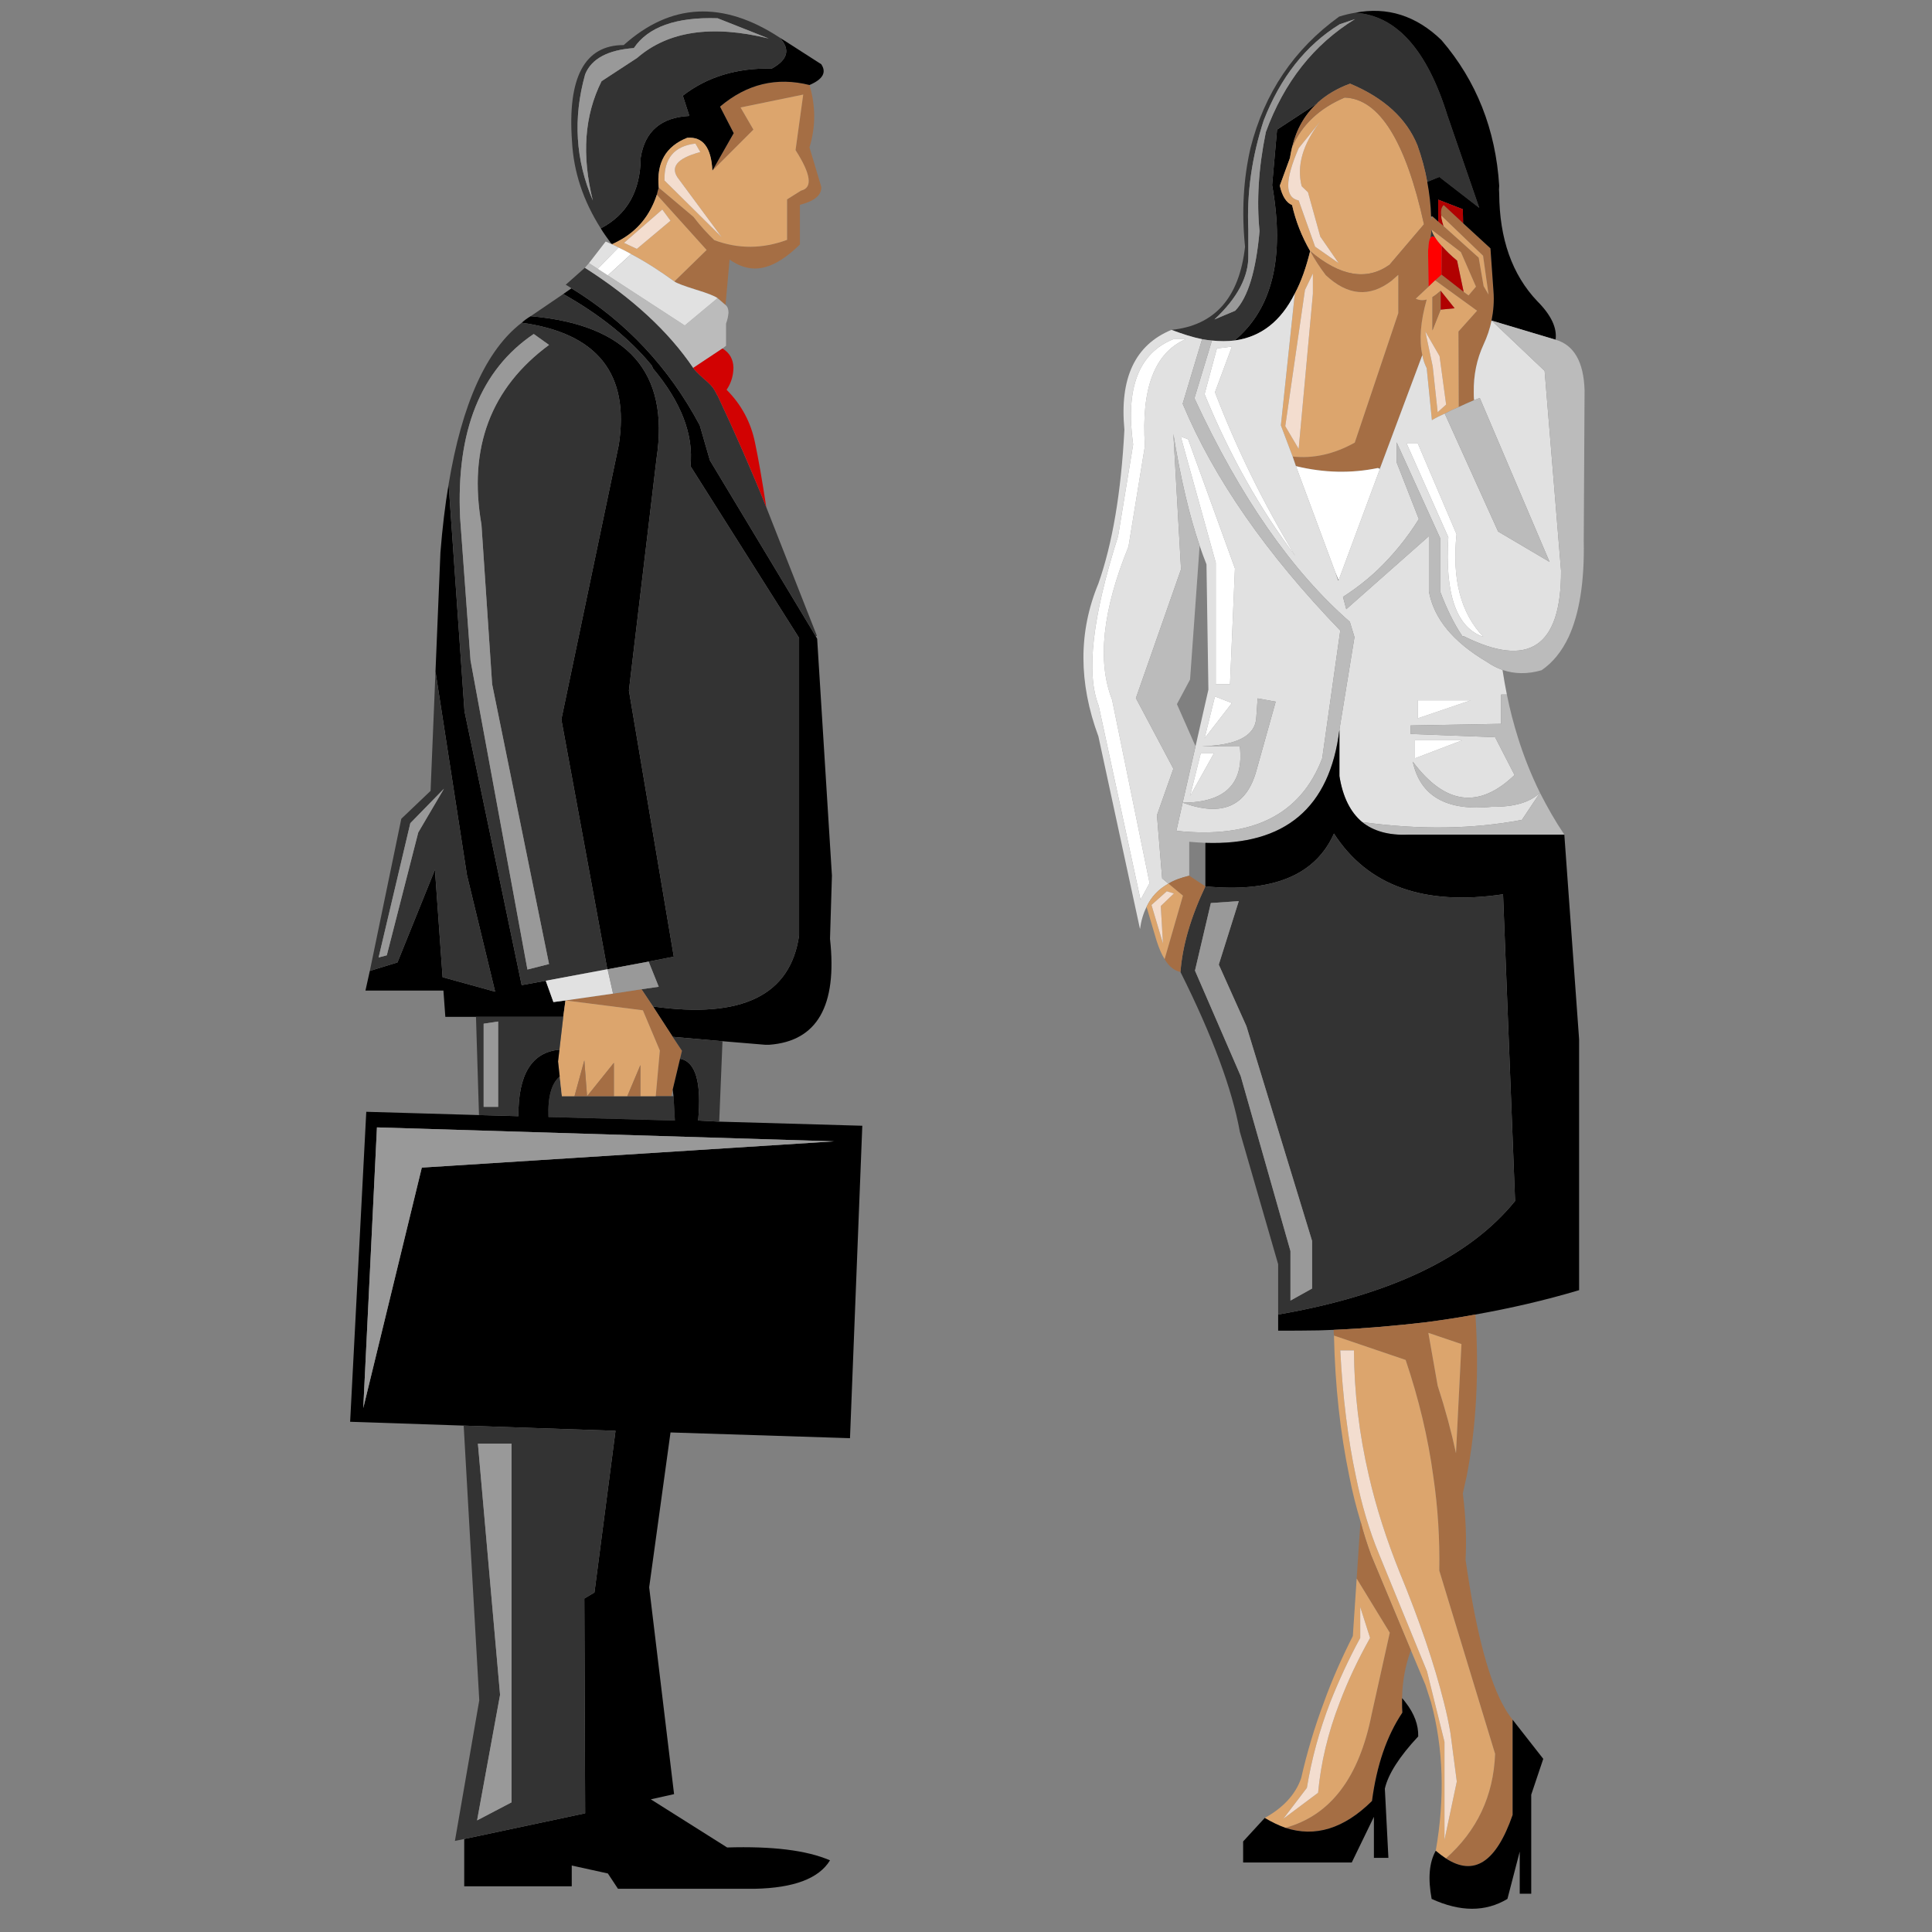 <?xml version="1.0" encoding="UTF-8" standalone="no"?>
<!-- Created with Inkscape (http://www.inkscape.org/) -->

<svg
   xmlns:dc="http://purl.org/dc/elements/1.1/"
   xmlns:cc="http://creativecommons.org/ns#"
   xmlns:rdf="http://www.w3.org/1999/02/22-rdf-syntax-ns#"
   xmlns:svg="http://www.w3.org/2000/svg"
   xmlns="http://www.w3.org/2000/svg"
   xmlns:sodipodi="http://sodipodi.sourceforge.net/DTD/sodipodi-0.dtd"
   xmlns:inkscape="http://www.inkscape.org/namespaces/inkscape"
   width="150"
   height="150"
   id="svg5708"
   version="1.1"
   inkscape:version="0.48.5 r10040"
   sodipodi:docname="4.svg">
  <rect width="100%" height="100%" fill="#808080" stroke="none"/>
  <defs
     id="defs5710" />
  <sodipodi:namedview
     id="base"
     pagecolor="#ffffff"
     bordercolor="#666666"
     borderopacity="1.0"
     inkscape:pageopacity="0.0"
     inkscape:pageshadow="2"
     inkscape:zoom="1.979899"
     inkscape:cx="128.01993"
     inkscape:cy="126.41289"
     inkscape:document-units="px"
     inkscape:current-layer="layer1"
     showgrid="false"
     fit-margin-top="0"
     fit-margin-left="0"
     fit-margin-right="0"
     fit-margin-bottom="0"
     inkscape:window-width="1440"
     inkscape:window-height="878"
     inkscape:window-x="0"
     inkscape:window-y="0"
     inkscape:window-maximized="1" />
  <g
     inkscape:label="Layer 1"
     inkscape:groupmode="layer"
     id="layer1"
     transform="translate(-234.056,-599.059)">
    <g
       id="g3070"
       transform="matrix(0.34,0,0,0.34,181.661,492.575)">
      <path
         id="path1200"
         style="fill:#a56e44;fill-opacity:1;fill-rule:nonzero;stroke:none"
         d="m 318.522,337.537 3.124,6.06 -4.872,8.559 9.371,-9.371 -2.936,-5.06 14.306,-2.938 -1.749,12.682 c 3.561,5.56 3.936,8.623 1.25,9.246 l -3.188,2 0,9.246 c -5.56,2.061 -11.12,2.124 -16.617,0.062 -1.562,-1.5 -3.186,-3.249 -4.749,-5.311 l -7.934,-6.684 c -0.188,0.561 -0.312,1.061 -0.438,1.624 l 11.37,12.62 -7.371,7.185 c 0.5,0.375 2.124,0.999 4.935,1.874 2.686,0.812 4.374,1.5 4.935,1.936 l 1.812,1.562 0.938,-10.371 c 2.749,1.938 5.497,2.499 8.246,1.688 2.311,-0.625 4.935,-2.311 7.81,-5.124 l 0,-9.057 c 3.373,-0.875 4.997,-2.25 4.872,-4.124 l -2.686,-8.998 c 1.436,-4.685 1.436,-9.432 0,-14.244 -7.497,-1.874 -14.306,-0.25 -20.43,4.936"
         inkscape:connector-curvature="0" />
      <path
         id="path1202"
         style="fill:#000000;fill-opacity:1;fill-rule:nonzero;stroke:none"
         d="m 321.646,343.597 -3.124,-6.06 c 6.124,-5.186 12.932,-6.81 20.43,-4.936 3.061,-1.311 3.936,-2.874 2.686,-4.747 l -8.371,-5.374 c -0.438,-0.249 -0.812,-0.499 -1.188,-0.749 2.561,2.686 1.999,5.06 -1.749,7.121 -7.935,-0.188 -14.745,1.875 -20.305,6.185 l 1.5,4.624 c -6.435,0.312 -10.184,3.499 -11.121,9.559 -0.062,7.621 -3.124,12.995 -9.121,16.119 0.688,1.124 1.5,2.249 2.374,3.435 0.062,0.062 0.125,0.125 0.188,0.188 0.562,-0.25 1.062,-0.499 1.625,-0.811 4.185,-2.249 7.06,-5.747 8.621,-10.496 0.125,-0.562 0.25,-1.062 0.438,-1.624 -0.562,-5.686 1.624,-9.434 6.497,-11.371 3.561,-0.312 5.497,2.186 5.747,7.497 l 4.872,-8.559"
         inkscape:connector-curvature="0" />
      <path
         id="path1204"
         style="fill:#dca56d;fill-opacity:1;fill-rule:nonzero;stroke:none"
         d="m 323.209,337.724 2.936,5.06 -9.371,9.371 c -0.25,-5.311 -2.186,-7.81 -5.747,-7.497 -4.874,1.936 -7.06,5.685 -6.497,11.371 l 7.934,6.684 c 1.562,2.062 3.186,3.811 4.749,5.311 5.497,2.061 11.057,1.999 16.617,-0.062 l 0,-9.246 3.188,-2 c 2.686,-0.624 2.311,-3.686 -1.25,-9.246 l 1.749,-12.682 -14.306,2.938 z m -10.309,8.246 1.125,1.936 c -5.435,1.438 -7.06,3.561 -4.872,6.247 l 9.745,13.182 -13.057,-12.932 c -0.125,-5.06 2.25,-7.871 7.06,-8.434"
         inkscape:connector-curvature="0" />
      <path
         id="path1206"
         style="fill:#f3ddcf;fill-opacity:1;fill-rule:nonzero;stroke:none"
         d="m 314.025,347.907 -1.125,-1.936 c -4.81,0.562 -7.185,3.374 -7.06,8.434 l 13.057,12.932 -9.745,-13.182 c -2.188,-2.686 -0.562,-4.81 4.872,-6.247"
         inkscape:connector-curvature="0" />
      <path
         id="path1208"
         style="fill:#333333;fill-opacity:1;fill-rule:nonzero;stroke:none"
         d="m 311.526,339.66 -1.5,-4.624 c 5.56,-4.31 12.37,-6.372 20.305,-6.185 3.748,-2.061 4.31,-4.435 1.749,-7.121 -12.932,-8.435 -24.802,-7.872 -35.547,1.749 -8.935,0 -12.871,7.372 -11.809,22.054 0.375,6.935 2.561,13.495 6.56,19.805 5.997,-3.124 9.059,-8.498 9.121,-16.119 0.938,-6.06 4.686,-9.246 11.121,-9.559 z m 6.434,-22.304 11.684,4.624 c -12.995,-3.188 -22.991,-1.688 -30.051,4.435 l -8.121,5.311 c -3.936,7.871 -4.56,16.93 -1.999,27.239 -3.936,-9.184 -4.561,-18.742 -1.75,-28.801 1.438,-3.561 5.186,-5.56 11.121,-5.997 3.249,-4.811 9.621,-7.122 19.116,-6.81"
         inkscape:connector-curvature="0" />
      <path
         id="path1210"
         style="fill:#999999;fill-opacity:1;fill-rule:nonzero;stroke:none"
         d="M 329.644,321.98 317.96,317.357 c -9.495,-0.312 -15.867,1.999 -19.116,6.81 -5.935,0.438 -9.684,2.436 -11.121,5.997 -2.811,10.059 -2.186,19.617 1.75,28.801 -2.561,-10.309 -1.938,-19.367 1.999,-27.239 l 8.121,-5.311 c 7.06,-6.122 17.056,-7.622 30.051,-4.435"
         inkscape:connector-curvature="0" />
      <path
         id="path1212"
         style="fill:#000000;fill-opacity:1;fill-rule:nonzero;stroke:none"
         d="m 284.599,379.019 -1.874,1.312 c 8.434,4.747 15.181,10.184 20.242,16.369 l 0.249,0.624 c 6.435,7.685 9.309,15.12 8.559,22.304 l 24.804,39.235 0,67.91 c -1.938,13.682 -13.057,19.117 -33.362,16.244 l 4.499,6.935 11.37,0.999 9.746,0.812 c 0.312,0 0.625,0 0.938,0 10.932,-0.812 15.556,-8.871 13.869,-24.177 l 0.438,-14.432 -3.374,-54.104 -0.312,-0.561 -24.177,-40.171 -2.311,-7.998 c -7.06,-13.245 -16.869,-23.677 -29.301,-31.3"
         inkscape:connector-curvature="0" />
      <path
         id="path1214"
         style="fill:#333333;fill-opacity:1;fill-rule:nonzero;stroke:none"
         d="m 283.288,378.208 c 0.436,0.249 0.874,0.499 1.311,0.811 12.432,7.622 22.241,18.055 29.301,31.3 l 2.311,7.998 24.177,40.171 0.25,-0.125 -11.557,-29.364 c -3.374,-8.434 -7.122,-16.993 -11.246,-25.74 0.062,0.125 0.062,0.25 0.125,0.375 -0.249,-0.562 -0.499,-0.999 -0.749,-1.436 -0.312,-0.562 -1.062,-1.438 -2.374,-2.499 -1.312,-1.188 -2.125,-2 -2.438,-2.5 -5.622,-8.309 -13.869,-15.931 -24.74,-22.865 l -4.372,3.874"
         inkscape:connector-curvature="0" />
      <path
         id="path1216"
         style="fill:#bbbbbb;fill-opacity:1;fill-rule:nonzero;stroke:none"
         d="m 288.598,373.272 -0.938,1.062 c 10.871,6.934 19.117,14.556 24.74,22.865 l 6.685,-4.435 0.812,-0.625 0,-5.06 c 0.312,-0.812 0.5,-1.688 0.562,-2.5 0,-0.811 -0.25,-1.436 -0.688,-1.749 l -1.812,-1.562 -7.496,6.249 -17.555,-11.434 -2.312,-1.499 -1.999,-1.312"
         inkscape:connector-curvature="0" />
      <path
         id="path1218"
         style="fill:#dca56d;fill-opacity:1;fill-rule:nonzero;stroke:none"
         d="m 293.658,368.773 0,0.125 c 0.562,0.25 1.125,0.5 1.688,0.812 0.938,0.438 1.936,0.938 2.874,1.5 3.436,1.811 6.685,3.935 9.871,6.247 l 7.371,-7.185 -11.37,-12.62 c -1.561,4.747 -4.436,8.248 -8.621,10.496 -0.562,0.312 -1.062,0.561 -1.625,0.811 -0.062,-0.062 -0.125,-0.125 -0.188,-0.188 z m 5.874,1.25 -2.936,-1.375 8.746,-7.621 1.874,2.561 -7.684,6.435"
         inkscape:connector-curvature="0" />
      <path
         id="path1220"
         style="fill:#f3ddcf;fill-opacity:1;fill-rule:nonzero;stroke:none"
         d="m 296.595,368.648 2.935,1.375 7.685,-6.435 -1.874,-2.561 -8.746,7.621"
         inkscape:connector-curvature="0" />
      <path
         id="path1222"
         style="fill:#e1e1e1;fill-opacity:1;fill-rule:nonzero;stroke:none"
         d="m 293.658,368.898 c -0.436,-0.188 -0.811,-0.374 -1.249,-0.561 l -3.811,4.935 1.999,1.312 4.749,-4.874 c -0.562,-0.312 -1.125,-0.562 -1.688,-0.812"
         inkscape:connector-curvature="0" />
      <path
         id="path1224"
         style="fill:#ffffff;fill-opacity:1;fill-rule:nonzero;stroke:none"
         d="m 290.596,374.583 2.312,1.5 5.31,-4.872 c -0.938,-0.562 -1.936,-1.062 -2.874,-1.5 l -4.749,4.872"
         inkscape:connector-curvature="0" />
      <path
         id="path1226"
         style="fill:#e1e1e1;fill-opacity:1;fill-rule:nonzero;stroke:none"
         d="m 298.219,371.21 -5.31,4.872 17.555,11.434 7.496,-6.249 c -0.561,-0.438 -2.249,-1.124 -4.935,-1.936 -2.811,-0.875 -4.435,-1.499 -4.935,-1.874 -3.186,-2.312 -6.435,-4.436 -9.871,-6.247"
         inkscape:connector-curvature="0" />
      <path
         id="path1228"
         style="fill:#000000;fill-opacity:1;fill-rule:nonzero;stroke:none"
         d="m 275.29,385.392 c -0.749,0.438 -1.436,0.938 -2.061,1.5 17.305,2.374 24.677,11.682 22.179,27.864 l -13.12,62.725 10.496,57.04 0.062,0 9.371,-1.75 5.747,-1.125 -10.246,-60.788 6.31,-52.979 c 2.999,-19.68 -6.56,-30.55 -28.739,-32.488"
         inkscape:connector-curvature="0" />
      <path
         id="path1230"
         style="fill:#333333;fill-opacity:1;fill-rule:nonzero;stroke:none"
         d="m 282.725,380.332 -7.435,5.06 c 22.179,1.938 31.738,12.807 28.739,32.488 l -6.31,52.979 10.246,60.788 -5.747,1.125 2.311,5.747 -3.936,0.562 2.624,3.936 c 20.305,2.874 31.425,-2.561 33.362,-16.244 l 0,-67.91 -24.804,-39.235 c 0.75,-7.184 -2.124,-14.619 -8.559,-22.304 l -0.249,-0.625 c -5.061,-6.184 -11.809,-11.62 -20.242,-16.367"
         inkscape:connector-curvature="0" />
      <path
         id="path1232"
         style="fill:#000000;fill-opacity:1;fill-rule:nonzero;stroke:none"
         d="m 256.548,423.752 c -0.812,4.81 -1.436,10.059 -1.874,15.619 l -1.125,27.176 7.185,46.481 6.435,26.615 -11.995,-3.311 -1.75,-24.552 -8.559,21.179 -6.31,1.936 -1,4.499 17.806,0 0.436,5.997 26.927,0 0,-0.062 0.5,-3.686 -2.749,0.375 -1.75,-4.874 -5.497,1 -13.057,-62.538 -3.624,-51.854"
         inkscape:connector-curvature="0" />
      <path
         id="path1234"
         style="fill:#333333;fill-opacity:1;fill-rule:nonzero;stroke:none"
         d="m 295.408,414.755 c 2.499,-16.181 -4.874,-25.49 -22.179,-27.864 -8.059,6.185 -13.62,18.43 -16.681,36.86 l 3.624,51.854 13.057,62.538 5.497,-1 14.057,-2.624 -10.496,-57.039 13.12,-62.725 z m -19.43,-25.302 3.499,2.499 c -13.307,9.809 -18.492,23.491 -15.431,41.046 l 2.436,36.422 12.995,63.913 -4.935,1.249 -12.995,-70.596 -2.374,-32.55 c -0.938,-19.804 4.685,-33.799 16.805,-41.983"
         inkscape:connector-curvature="0" />
      <path
         id="path1236"
         style="fill:#999999;fill-opacity:1;fill-rule:nonzero;stroke:none"
         d="m 279.476,391.952 -3.499,-2.499 c -12.12,8.184 -17.742,22.179 -16.805,41.983 l 2.374,32.55 12.995,70.596 4.935,-1.249 -12.995,-63.913 -2.436,-36.422 c -3.061,-17.555 2.124,-31.238 15.431,-41.046"
         inkscape:connector-curvature="0" />
      <path
         id="path1238"
         style="fill:#d20202;fill-opacity:1;fill-rule:nonzero;stroke:none"
         d="m 321.584,397.074 c -0.062,-1.874 -0.874,-3.31 -2.499,-4.31 l -6.685,4.435 c 0.312,0.5 1.125,1.312 2.438,2.5 1.311,1.061 2.061,1.936 2.374,2.499 0.25,0.438 0.5,0.874 0.749,1.436 -0.062,-0.125 -0.062,-0.25 -0.125,-0.375 4.124,8.748 7.872,17.306 11.246,25.74 -0.938,-6.185 -1.811,-11.12 -2.561,-14.681 -0.938,-4.686 -3.124,-8.746 -6.497,-12.12 1.062,-1.562 1.561,-3.311 1.561,-5.124"
         inkscape:connector-curvature="0" />
      <path
         id="path1240"
         style="fill:#a56e44;fill-opacity:1;fill-rule:nonzero;stroke:none"
         d="m 307.715,549.952 -4.499,-6.935 -2.624,-3.936 -6.497,1 -10.87,1.561 17.68,2.25 3.874,9.182 -0.938,10.434 3.561,0 0.312,-1.499 1.686,-7.06 0.438,-1.812 -2.124,-3.185"
         inkscape:connector-curvature="0" />
      <path
         id="path1242"
         style="fill:#333333;fill-opacity:1;fill-rule:nonzero;stroke:none"
         d="m 307.902,563.508 -25.49,0 -0.5,-4.499 c -1.874,1.562 -2.749,4.686 -2.561,9.248 l 28.864,0.811 -0.312,-5.56"
         inkscape:connector-curvature="0" />
      <path
         id="path1244"
         style="fill:#dca56d;fill-opacity:1;fill-rule:nonzero;stroke:none"
         d="m 303.841,563.508 0.938,-10.434 -3.874,-9.182 -17.68,-2.25 -0.5,3.686 0,0.062 -0.875,7.496 -0.312,2.688 0.375,3.435 0.5,4.499 2.874,0 2.249,-8.184 0.625,8.184 6.122,-7.621 0,7.621 3.061,0 2.999,-7.121 0,7.121 3.499,0"
         inkscape:connector-curvature="0" />
      <path
         id="path1246"
         style="fill:#000000;fill-opacity:1;fill-rule:nonzero;stroke:none"
         d="m 307.715,562.009 0.188,1.499 0.312,5.56 -28.864,-0.811 c -0.188,-4.561 0.688,-7.685 2.561,-9.248 l -0.375,-3.435 0.312,-2.688 c -6.31,0.562 -9.434,5.624 -9.371,15.182 l -8.996,-0.25 -25.74,-0.75 -3.686,70.784 25.927,0.875 34.674,1.188 -4.811,36.922 -2.311,1.375 0.188,49.042 -27.614,5.872 0,10.807 24.552,0 0,-4.747 8.248,1.811 2.311,3.499 31.238,0 c 8.871,-0.188 14.619,-2.311 17.18,-6.497 -5.372,-2.311 -13.181,-3.249 -23.49,-2.936 l -17.43,-10.995 5.31,-1.188 -5.685,-47.231 4.872,-35.36 40.984,1.311 2.811,-71.346 -32.675,-0.938 -4.81,-0.25 c 0.812,-8.746 -0.562,-13.431 -4.124,-14.119 l -1.686,7.06 z m -70.659,72.72 3.124,-64.099 104.395,3.186 -94.15,5.997 -13.369,54.915"
         inkscape:connector-curvature="0" />
      <path
         id="path1248"
         style="fill:#999999;fill-opacity:1;fill-rule:nonzero;stroke:none"
         d="m 240.18,570.63 -3.124,64.099 13.369,-54.915 94.15,-5.997 -104.395,-3.186"
         inkscape:connector-curvature="0" />
      <path
         id="path1250"
         style="fill:#333333;fill-opacity:1;fill-rule:nonzero;stroke:none"
         d="m 309.839,553.137 -0.438,1.812 c 3.561,0.688 4.936,5.372 4.124,14.119 l 4.81,0.25 0.75,-18.367 -11.37,-0.999 2.124,3.185"
         inkscape:connector-curvature="0" />
      <path
         id="path1252"
         style="fill:#333333;fill-opacity:1;fill-rule:nonzero;stroke:none"
         d="m 253.424,511.779 1.75,24.552 11.995,3.311 -6.435,-26.615 -7.185,-46.481 -1.124,27.24 -6.685,6.372 -7.185,34.735 6.31,-1.936 8.559,-21.179 z m -10.995,19.554 -1.874,0.5 7.246,-30.675 7.685,-7.871 -5.874,9.995 -7.184,28.051"
         inkscape:connector-curvature="0" />
      <path
         id="path1254"
         style="fill:#999999;fill-opacity:1;fill-rule:nonzero;stroke:none"
         d="m 240.555,531.833 1.874,-0.5 7.184,-28.051 5.874,-9.995 -7.685,7.871 -7.246,30.675"
         inkscape:connector-curvature="0" />
      <path
         id="path1256"
         style="fill:#e1e1e1;fill-opacity:1;fill-rule:nonzero;stroke:none"
         d="m 292.846,534.519 -0.062,0 -14.057,2.624 1.75,4.874 2.749,-0.375 10.87,-1.561 -1.249,-5.561"
         inkscape:connector-curvature="0" />
      <path
         id="path1258"
         style="fill:#999999;fill-opacity:1;fill-rule:nonzero;stroke:none"
         d="m 302.217,532.77 -9.371,1.749 1.249,5.561 6.497,-1 3.936,-0.562 -2.311,-5.747"
         inkscape:connector-curvature="0" />
      <path
         id="path1260"
         style="fill:#a56e44;fill-opacity:1;fill-rule:nonzero;stroke:none"
         d="m 285.286,563.508 2.874,0 -0.625,-8.184 -2.249,8.184"
         inkscape:connector-curvature="0" />
      <path
         id="path1262"
         style="fill:#a56e44;fill-opacity:1;fill-rule:nonzero;stroke:none"
         d="m 297.344,563.508 2.999,0 0,-7.121 -2.999,7.121"
         inkscape:connector-curvature="0" />
      <path
         id="path1264"
         style="fill:#a56e44;fill-opacity:1;fill-rule:nonzero;stroke:none"
         d="m 294.283,563.508 0,-7.621 -6.122,7.621 6.122,0"
         inkscape:connector-curvature="0" />
      <path
         id="path1266"
         style="fill:#333333;fill-opacity:1;fill-rule:nonzero;stroke:none"
         d="m 281.85,552.887 0.875,-7.496 -19.93,0 0.688,22.429 8.996,0.25 c -0.062,-9.559 3.061,-14.62 9.371,-15.182 z m -17.305,-5.935 3.311,-0.499 0,19.491 -3.311,0 0,-18.992"
         inkscape:connector-curvature="0" />
      <path
         id="path1268"
         style="fill:#999999;fill-opacity:1;fill-rule:nonzero;stroke:none"
         d="m 267.856,546.453 -3.311,0.499 0,18.992 3.311,0 0,-19.491"
         inkscape:connector-curvature="0" />
      <path
         id="path1270"
         style="fill:#333333;fill-opacity:1;fill-rule:nonzero;stroke:none"
         d="m 294.658,639.915 -34.674,-1.188 3.561,62.725 -5.56,32.112 2.124,-0.438 27.614,-5.872 -0.188,-49.042 2.311,-1.375 4.811,-36.922 z m -31.425,2.936 7.685,0 0,81.905 -7.872,4.122 5.249,-28.675 -5.061,-57.352"
         inkscape:connector-curvature="0" />
      <path
         id="path1272"
         style="fill:#999999;fill-opacity:1;fill-rule:nonzero;stroke:none"
         d="m 270.918,642.852 -7.685,0 5.061,57.352 -5.249,28.675 7.872,-4.122 0,-81.905"
         inkscape:connector-curvature="0" />
      <path
         id="path1274"
         style="fill:#000000;fill-opacity:1;fill-rule:nonzero;stroke:none"
         d="m 448.659,349.282 c 0.125,-0.812 0.312,-1.688 0.5,-2.5 0.999,-4.122 2.936,-7.496 5.81,-10.057 l -9.246,6.06 -1.125,12.682 c 2.936,16.431 0.062,28.301 -8.621,35.485 6.06,-0.811 10.62,-4.372 13.806,-10.745 1.438,-2.686 2.562,-5.872 3.499,-9.684 -1.936,-3.374 -3.311,-6.872 -4.122,-10.496 -1.312,-0.561 -2.25,-1.999 -2.812,-4.435 l 2.312,-6.31"
         inkscape:connector-curvature="0" />
      <path
         id="path1276"
         style="fill:#dca56d;fill-opacity:1;fill-rule:nonzero;stroke:none"
         d="m 449.159,346.782 c -0.188,0.812 -0.375,1.688 -0.5,2.5 l -2.312,6.31 c 0.562,2.436 1.5,3.874 2.812,4.436 0.811,3.623 2.186,7.121 4.122,10.495 6.872,5.81 12.932,6.81 18.119,3.124 l 7.871,-9.246 c -4.186,-19.055 -10.246,-28.676 -18.117,-28.926 -5.747,2.438 -9.746,6.185 -11.995,11.307 z m 1.499,0.25 4.936,-6.122 c -3.999,5.186 -5.436,10.121 -4.249,14.807 l 1.438,1.374 2.811,10.121 4.185,6.06 -5.372,-3.749 -3.749,-10.557 c -3.186,-0.625 -3.186,-4.624 0,-11.934"
         inkscape:connector-curvature="0" />
      <path
         id="path1278"
         style="fill:#f3ddcf;fill-opacity:1;fill-rule:nonzero;stroke:none"
         d="m 455.594,340.909 -4.936,6.122 c -3.186,7.31 -3.186,11.309 0,11.934 l 3.749,10.557 5.372,3.749 -4.185,-6.06 -2.811,-10.121 -1.438,-1.374 c -1.188,-4.686 0.25,-9.621 4.249,-14.807"
         inkscape:connector-curvature="0" />
      <path
         id="path1280"
         style="fill:#333333;fill-opacity:1;fill-rule:nonzero;stroke:none"
         d="m 463.527,316.107 c -1.188,0.188 -2.436,0.5 -3.624,0.875 -10.309,7.435 -17.055,17.43 -20.241,29.988 -1.625,7.06 -2.062,14.62 -1.25,22.554 -1.311,11.682 -6.935,17.994 -16.806,18.992 2.5,0.938 4.811,1.688 6.997,2.124 0.75,0.125 1.5,0.25 2.25,0.312 1.811,0.188 3.498,0.188 5.122,0 8.684,-7.184 11.557,-19.054 8.621,-35.485 l 1.125,-12.682 9.246,-6.06 0,-0.062 c 1.999,-1.812 4.497,-3.311 7.434,-4.374 7.747,3.249 12.87,7.935 15.369,14.057 1,2.811 1.75,5.56 2.25,8.371 l 2.749,-1.125 9.121,7.06 -7.247,-21.054 c -4.685,-15.119 -11.745,-22.929 -21.116,-23.491 z m -3.499,2.624 3.499,-1.186 c -9.434,5.81 -16.181,14.369 -20.366,25.802 -1.688,8.246 -2.125,15.806 -1.438,22.616 -0.812,9.057 -2.624,15.117 -5.56,18.18 l -4.749,1.999 c 5.311,-4.936 7.872,-9.871 7.747,-14.744 l 0,-5.81 c -0.375,-8.31 0.811,-16.556 3.499,-24.866 3.81,-9.807 9.559,-17.18 17.367,-21.991"
         inkscape:connector-curvature="0" />
      <path
         id="path1282"
         style="fill:#999999;fill-opacity:1;fill-rule:nonzero;stroke:none"
         d="m 463.527,317.544 -3.499,1.186 c -7.809,4.811 -13.557,12.184 -17.367,21.991 -2.688,8.31 -3.874,16.556 -3.499,24.866 l 0,5.81 c 0.125,4.872 -2.436,9.807 -7.747,14.744 l 4.749,-1.999 c 2.936,-3.062 4.747,-9.123 5.56,-18.18 -0.688,-6.81 -0.25,-14.37 1.438,-22.616 4.185,-11.434 10.932,-19.992 20.366,-25.802"
         inkscape:connector-curvature="0" />
      <path
         id="path1284"
         style="fill:#a56e44;fill-opacity:1;fill-rule:nonzero;stroke:none"
         d="m 477.771,346.345 c -2.499,-6.122 -7.621,-10.809 -15.369,-14.057 -2.936,1.062 -5.435,2.561 -7.434,4.374 l 0,0.062 c -2.874,2.561 -4.811,5.935 -5.81,10.057 2.249,-5.122 6.247,-8.87 11.995,-11.307 7.871,0.25 13.931,9.871 18.117,28.926 L 471.4,373.647 c -5.186,3.686 -11.246,2.686 -18.119,-3.124 1,1.874 2.188,3.686 3.561,5.497 4.997,4.686 9.996,5.122 14.994,1.312 l 1.562,-1.375 0,8.746 -9.934,29.551 c -4.685,2.624 -9.434,3.686 -14.181,3.186 l 0.749,2.186 c 6.435,1.562 12.62,1.688 18.68,0.438 0.188,-0.062 0.375,-0.062 0.562,-0.062 l 9.621,-25.74 c -0.75,-3.374 -0.438,-7.621 1,-12.682 -0.875,0.25 -1.688,0.188 -2.499,-0.188 l 2.936,-2.749 -0.125,-7.809 c 0,-0.375 0,-0.688 0.062,-1 0.062,-1.188 0.188,-1.999 0.5,-2.374 l 0.25,-1.811 6.684,5.122 3.436,7.871 -1.686,2 -1.125,-0.812 -5.06,-3.936 -1.438,1.312 9.559,6.935 -4.247,4.747 0.062,17.244 c 1.186,-0.562 2.311,-1.062 3.498,-1.562 -0.062,-0.562 -0.062,-1.188 -0.062,-1.811 -0.062,-3.936 0.688,-7.56 2.25,-10.934 0.811,-1.749 1.436,-3.561 1.811,-5.435 0.438,-2.186 0.625,-4.436 0.438,-6.747 l -0.688,-9.746 -6.247,-5.747 -4.436,-4.122 c -0.499,0.436 -0.686,1.186 -0.561,2.374 l 9.559,9.184 1.249,8.871 -1.124,-1.938 -1.125,-6.496 -7.997,-7.185 -1.249,-1.062 -1.311,-1.188 c -0.125,0.312 -0.25,0.625 -0.312,0.938 0,-0.312 0,-0.562 0,-0.875 -0.062,-2.623 -0.375,-5.247 -0.875,-7.934 -0.5,-2.811 -1.25,-5.56 -2.25,-8.371"
         inkscape:connector-curvature="0" />
      <path
         id="path1286"
         style="fill:#000000;fill-opacity:1;fill-rule:nonzero;stroke:none"
         d="m 483.27,322.354 c -5.81,-5.622 -12.432,-7.684 -19.742,-6.247 9.371,0.562 16.431,8.373 21.116,23.491 l 7.247,21.054 -9.121,-7.06 -2.749,1.125 c 0.5,2.686 0.812,5.311 0.875,7.934 l 0.312,-0.062 1.311,1.188 0,-4.997 5.622,2.186 0.062,3.186 6.247,5.747 0.688,9.746 c 0.188,2.311 0,4.561 -0.438,6.747 l 14.62,4.372 c 0.374,-2.685 -1,-5.622 -4.186,-8.809 -5.747,-6.06 -8.623,-14.244 -8.685,-24.552 -0.062,-0.625 -0.062,-1.249 0,-1.811 -0.811,-12.807 -5.185,-23.927 -13.181,-33.237"
         inkscape:connector-curvature="0" />
      <path
         id="path1288"
         style="fill:#b10101;fill-opacity:1;fill-rule:nonzero;stroke:none"
         d="m 483.77,364.838 c -0.312,-0.938 -0.5,-1.75 -0.562,-2.438 -0.125,-1.186 0.062,-1.936 0.562,-2.374 l 4.435,4.124 -0.062,-3.186 -5.622,-2.186 0,4.997 1.25,1.062"
         inkscape:connector-curvature="0" />
      <path
         id="path1290"
         style="fill:#dca56d;fill-opacity:1;fill-rule:nonzero;stroke:none"
         d="m 483.207,362.4 c 0.062,0.688 0.25,1.5 0.562,2.438 l 7.996,7.185 1.125,6.496 1.124,1.938 -1.249,-8.871 -9.559,-9.185"
         inkscape:connector-curvature="0" />
      <path
         id="path1292"
         style="fill:#ff0000;fill-opacity:1;fill-rule:nonzero;stroke:none"
         d="m 481.832,367.399 c -0.438,-0.312 -0.811,-0.312 -1.061,0.062 -0.312,0.375 -0.438,1.186 -0.5,2.374 -0.062,0.312 -0.062,0.625 -0.062,1 l 0.125,7.809 1.499,-1.436 1.438,-1.312 0.062,-6.56 c -0.625,-0.688 -1.125,-1.311 -1.5,-1.936"
         inkscape:connector-curvature="0" />
      <path
         id="path1294"
         style="fill:#333333;fill-opacity:1;fill-rule:nonzero;stroke:none"
         d="m 480.771,367.462 c 0.25,-0.375 0.624,-0.375 1.061,-0.062 -0.438,-0.625 -0.686,-1.188 -0.811,-1.749 l -0.25,1.811"
         inkscape:connector-curvature="0" />
      <path
         id="path1296"
         style="fill:#dca56d;fill-opacity:1;fill-rule:nonzero;stroke:none"
         d="m 481.832,367.399 c 0.375,0.625 0.875,1.249 1.5,1.936 0.936,1.062 2.061,2.188 3.499,3.374 l 1.499,7.122 1.125,0.812 1.686,-2 -3.436,-7.871 -6.684,-5.122 c 0.125,0.561 0.374,1.124 0.811,1.749"
         inkscape:connector-curvature="0" />
      <path
         id="path1298"
         style="fill:#dca56d;fill-opacity:1;fill-rule:nonzero;stroke:none"
         d="m 481.832,377.208 -1.499,1.436 -2.936,2.749 c 0.811,0.375 1.624,0.438 2.499,0.188 -1.438,5.061 -1.75,9.309 -1,12.684 0.188,1.124 0.562,2.124 1,2.998 l 1.188,11.87 c 0.936,-0.561 1.936,-1.061 2.935,-1.499 1.062,-0.562 2.125,-1.062 3.188,-1.499 l -0.062,-17.244 4.247,-4.747 -9.559,-6.935 z m -0.624,3.81 c 0.624,-0.374 1.249,-0.874 1.874,-1.436 l 3.186,3.999 -3.186,0.312 -1.874,4.747 0,-7.622 z m 0.062,15.869 -1.688,-7.996 3.249,5.622 1.499,11.059 -1.936,1.749 -1.124,-10.434"
         inkscape:connector-curvature="0" />
      <path
         id="path1300"
         style="fill:#a56e44;fill-opacity:1;fill-rule:nonzero;stroke:none"
         d="m 483.082,379.582 c -0.625,0.562 -1.25,1.062 -1.874,1.436 l 0,7.622 1.874,-4.747 0,-4.311"
         inkscape:connector-curvature="0" />
      <path
         id="path1302"
         style="fill:#b10101;fill-opacity:1;fill-rule:nonzero;stroke:none"
         d="m 483.082,383.893 3.186,-0.312 -3.186,-3.999 0,4.311"
         inkscape:connector-curvature="0" />
      <path
         id="path1304"
         style="fill:#f3ddcf;fill-opacity:1;fill-rule:nonzero;stroke:none"
         d="m 479.584,388.89 1.686,7.996 1.125,10.434 1.936,-1.749 -1.499,-11.059 -3.249,-5.622"
         inkscape:connector-curvature="0" />
      <path
         id="path1306"
         style="fill:#b10101;fill-opacity:1;fill-rule:nonzero;stroke:none"
         d="m 488.33,379.832 -1.499,-7.122 c -1.438,-1.186 -2.562,-2.311 -3.499,-3.374 l -0.062,6.56 5.06,3.936"
         inkscape:connector-curvature="0" />
      <path
         id="path1308"
         style="fill:#dca56d;fill-opacity:1;fill-rule:nonzero;stroke:none"
         d="m 473.399,375.958 -1.562,1.375 c -4.997,3.81 -9.996,3.374 -14.994,-1.312 -1.374,-1.811 -2.561,-3.624 -3.561,-5.497 -0.936,3.811 -2.061,6.997 -3.499,9.684 l -3.186,30.113 2.688,7.123 c 4.747,0.5 9.496,-0.562 14.181,-3.186 l 9.934,-29.551 0,-8.746 z m -19.492,-0.312 0,4.624 -3.249,35.424 -3.061,-5.186 4.499,-31.113 1.811,-3.749"
         inkscape:connector-curvature="0" />
      <path
         id="path1310"
         style="fill:#f3ddcf;fill-opacity:1;fill-rule:nonzero;stroke:none"
         d="m 453.906,380.269 0,-4.624 -1.811,3.749 -4.499,31.113 3.061,5.186 3.249,-35.424"
         inkscape:connector-curvature="0" />
      <path
         id="path1312"
         style="fill:#e1e1e1;fill-opacity:1;fill-rule:nonzero;stroke:none"
         d="m 494.702,386.392 c -0.375,1.874 -1,3.686 -1.811,5.435 -1.562,3.374 -2.312,6.997 -2.25,10.932 0,0.625 0,1.25 0.062,1.812 0.438,-0.188 0.875,-0.312 1.312,-0.5 l 15.931,37.423 -11.746,-6.935 -12.182,-26.926 c -0.999,0.438 -1.999,0.938 -2.935,1.499 l -1.188,-11.87 c -0.438,-0.874 -0.812,-1.874 -1,-2.999 l -9.621,25.74 -0.062,0.25 -9.434,25.427 -0.125,0.062 -0.624,-1.874 -8.998,-24.241 -0.749,-2.186 -2.688,-7.123 3.186,-30.113 c -3.186,6.372 -7.746,9.934 -13.806,10.745 -1.625,0.188 -3.311,0.188 -5.122,0 l -3.999,13.182 c 10.434,22.554 22.304,39.548 35.485,51.043 l 1.062,3.499 -3.436,21.116 0,10.621 c 0.75,4.747 2.499,8.246 5.186,10.495 13.119,1.812 25.301,1.625 36.485,-0.5 l 4.122,-6.184 c -2.311,2.186 -5.872,3.248 -10.807,3.185 -10.496,1.062 -16.556,-2.374 -18.242,-10.307 7.371,9.87 15.119,10.87 23.24,3.061 l -4.435,-8.623 -19.305,-0.749 0,-1.938 20.679,-0.375 0,-6.684 1.312,0 c -0.375,-1.812 -0.688,-3.686 -1,-5.624 -1.25,-0.436 -2.436,-1.061 -3.624,-1.874 -7.684,-4.561 -12.057,-9.871 -13.181,-16.056 l 0,-12.62 -18.867,16.681 -0.75,-2.811 c 2.811,-1.812 5.497,-3.874 7.934,-6.185 3.561,-3.436 6.685,-7.247 9.371,-11.559 l 0,-0.062 -5.06,-12.932 0,-4.56 9.934,21.866 0,12.182 c 1.499,3.936 3.124,7.31 4.935,9.996 0.062,0.125 0.188,0.25 0.25,0.375 l 0.125,-0.188 c 14.932,7.497 22.366,2.499 22.304,-14.931 l -3.749,-45.608 -12.12,-11.495 z m -65.536,16.805 2.811,-10.432 3.436,-0.438 -3.874,10.432 c 4.936,12.871 11.059,25.366 18.367,37.424 -8.121,-10.809 -15.056,-23.116 -20.741,-36.986 z m 46.106,11.184 2.561,0 8.873,20.804 c -1.062,10.184 0.936,17.992 6.122,23.429 -6.122,-2.062 -8.81,-9.684 -7.997,-22.741 l -9.559,-21.491 z m 2.561,58.726 12.12,0 -12.12,4.124 0,-4.124 z m -0.624,13.245 0,-4.124 10.807,0 -10.807,4.124"
         inkscape:connector-curvature="0" />
      <path
         id="path1314"
         style="fill:#ffffff;fill-opacity:1;fill-rule:nonzero;stroke:none"
         d="m 431.978,392.764 -2.811,10.432 c 5.685,13.87 12.62,26.178 20.741,36.986 -7.309,-12.057 -13.431,-24.553 -18.367,-37.423 l 3.874,-10.434 -3.436,0.438"
         inkscape:connector-curvature="0" />
      <path
         id="path1316"
         style="fill:#ffffff;fill-opacity:1;fill-rule:nonzero;stroke:none"
         d="m 477.834,414.38 -2.561,0 9.559,21.491 c -0.812,13.057 1.875,20.679 7.997,22.741 -5.186,-5.436 -7.185,-13.245 -6.122,-23.429 l -8.873,-20.804"
         inkscape:connector-curvature="0" />
      <path
         id="path1318"
         style="fill:#ffffff;fill-opacity:1;fill-rule:nonzero;stroke:none"
         d="m 489.954,473.107 -12.12,0 0,4.124 12.12,-4.124"
         inkscape:connector-curvature="0" />
      <path
         id="path1320"
         style="fill:#ffffff;fill-opacity:1;fill-rule:nonzero;stroke:none"
         d="m 477.21,482.228 0,4.124 10.807,-4.124 -10.807,0"
         inkscape:connector-curvature="0" />
      <path
         id="path1322"
         style="fill:#bbbbbb;fill-opacity:1;fill-rule:nonzero;stroke:none"
         d="m 487.206,406.134 c -1.062,0.436 -2.125,0.936 -3.188,1.499 l 12.182,26.926 11.746,6.935 -15.931,-37.423 c -0.438,0.188 -0.875,0.312 -1.312,0.5 -1.186,0.5 -2.311,1 -3.498,1.562"
         inkscape:connector-curvature="0" />
      <path
         id="path1324"
         style="fill:#e1e1e1;fill-opacity:1;fill-rule:nonzero;stroke:none"
         d="m 424.169,405.384 4.435,-14.745 c -2.186,-0.436 -4.497,-1.186 -6.997,-2.124 -8.309,3.436 -11.87,10.996 -10.745,22.804 -0.75,14.369 -2.749,26.053 -5.935,35.111 -4.561,10.995 -4.561,22.615 0,34.922 l 9.496,43.983 c 0.25,-1.874 0.75,-3.56 1.499,-5.06 1.062,-2.311 2.749,-4.061 4.999,-5.31 l -1.438,-1.188 -1.188,-14.431 3.749,-10.621 -8.559,-16.119 10.309,-29.425 -1.75,-30.925 c 1.625,10.058 3.624,18.616 5.997,25.553 0.5,1.436 1,2.873 1.562,4.247 l 0.438,28.614 -2.936,12.932 -2.936,12.87 c 9.62,0 13.994,-4.249 13.057,-12.807 l -8.81,-0.062 c 8.123,-0.188 12.307,-2.375 12.557,-6.497 l 0.312,-4.436 4.124,0.75 -4.374,15.619 c -2.249,8.309 -7.871,10.746 -16.867,7.435 l -1.438,6.434 c 17.305,1.875 28.364,-3.623 33.299,-16.555 l 4.124,-29.176 c -16.867,-17.492 -28.864,-34.736 -35.985,-51.791 z m -2.125,-14.745 2.812,0 c -7.061,3.062 -10.184,11.184 -9.31,24.366 l -3.749,22.991 c -5.935,14.556 -7.184,26.239 -3.748,34.985 l 8.559,41.859 -2.061,3.81 -9.559,-44.294 c -2.936,-7.435 -1.438,-20.305 4.435,-38.735 L 412.86,414.693 c -1.811,-12.807 1.25,-20.866 9.184,-24.054 z m 1.688,22.241 1.686,0.625 10.684,29.489 -1.125,26.426 -3.249,0 0,-27.739 -7.996,-28.801 z m 7.809,59.351 3.874,1.5 -6.247,8.059 2.374,-9.559 z m -5.685,22.741 2.436,-9.746 3,0 -5.436,9.746"
         inkscape:connector-curvature="0" />
      <path
         id="path1326"
         style="fill:#ffffff;fill-opacity:1;fill-rule:nonzero;stroke:none"
         d="m 424.856,390.639 -2.812,0 c -7.934,3.188 -10.995,11.246 -9.184,24.054 l -3.436,20.929 c -5.872,18.43 -7.371,31.3 -4.435,38.735 l 9.559,44.294 2.061,-3.81 -8.559,-41.859 c -3.436,-8.746 -2.188,-20.429 3.748,-34.985 l 3.749,-22.991 c -0.874,-13.182 2.25,-21.304 9.31,-24.366"
         inkscape:connector-curvature="0" />
      <path
         id="path1328"
         style="fill:#ffffff;fill-opacity:1;fill-rule:nonzero;stroke:none"
         d="m 425.418,413.505 -1.686,-0.625 7.996,28.801 0,27.739 3.249,0 1.125,-26.426 -10.684,-29.489"
         inkscape:connector-curvature="0" />
      <path
         id="path1330"
         style="fill:#ffffff;fill-opacity:1;fill-rule:nonzero;stroke:none"
         d="m 435.414,473.732 -3.874,-1.5 -2.374,9.559 6.247,-8.059"
         inkscape:connector-curvature="0" />
      <path
         id="path1332"
         style="fill:#ffffff;fill-opacity:1;fill-rule:nonzero;stroke:none"
         d="m 428.291,485.227 -2.436,9.746 5.436,-9.746 -3,0"
         inkscape:connector-curvature="0" />
      <path
         id="path1334"
         style="fill:#bbbbbb;fill-opacity:1;fill-rule:nonzero;stroke:none"
         d="m 428.604,390.639 -4.435,14.745 c 7.122,17.055 19.117,34.299 35.985,51.791 L 456.03,486.352 c -4.935,12.932 -15.994,18.43 -33.299,16.555 l 1.438,-6.434 2.936,-12.87 -4.249,-9.621 2.999,-5.622 2.186,-30.55 c -2.374,-6.936 -4.372,-15.495 -5.997,-25.553 l 1.75,30.925 -10.309,29.425 8.559,16.119 -3.749,10.621 1.188,14.431 1.438,1.188 c 1.311,-0.812 2.936,-1.375 4.747,-1.812 l 0,-7.746 c 1.25,0.125 2.499,0.188 3.686,0.25 18.18,0.625 28.426,-7.997 30.613,-25.865 l 3.436,-21.116 -1.062,-3.499 c -13.181,-11.495 -25.051,-28.489 -35.485,-51.043 l 3.999,-13.182 c -0.75,-0.062 -1.5,-0.188 -2.25,-0.312"
         inkscape:connector-curvature="0" />
      <path
         id="path1336"
         style="fill:#bbbbbb;fill-opacity:1;fill-rule:nonzero;stroke:none"
         d="m 445.41,473.419 -4.124,-0.75 -0.312,4.436 c -0.25,4.122 -4.435,6.31 -12.557,6.497 l 8.81,0.062 c 0.936,8.559 -3.438,12.807 -13.057,12.807 8.996,3.311 14.619,0.874 16.867,-7.435 L 445.41,473.419"
         inkscape:connector-curvature="0" />
      <path
         id="path1338"
         style="fill:#ffffff;fill-opacity:1;fill-rule:nonzero;stroke:none"
         d="m 469.212,420.253 -0.5,-0.188 c -6.06,1.25 -12.245,1.125 -18.68,-0.438 l 8.998,24.241 0.749,1.811 9.434,-25.427"
         inkscape:connector-curvature="0" />
      <path
         id="path1340"
         style="fill:#bbbbbb;fill-opacity:1;fill-rule:nonzero;stroke:none"
         d="m 473.024,414.193 0,4.56 5.06,12.932 0,0.062 c -2.686,4.311 -5.81,8.123 -9.371,11.559 -2.436,2.311 -5.122,4.372 -7.934,6.185 l 0.75,2.811 18.867,-16.681 0,12.62 c 1.124,6.185 5.497,11.495 13.181,16.056 1.188,0.812 2.374,1.438 3.624,1.875 2.749,0.936 5.749,0.999 8.934,0.061 2.562,-1.749 4.624,-4.31 6.185,-7.621 2.438,-5.311 3.624,-12.62 3.436,-21.929 l 0.188,-34.361 c -0.188,-6.497 -2.436,-10.371 -6.621,-11.559 l -14.62,-4.372 12.12,11.495 3.749,45.608 c 0.062,17.43 -7.371,22.429 -22.304,14.931 l -0.125,0.188 c -0.062,-0.125 -0.188,-0.25 -0.25,-0.375 -1.811,-2.686 -3.436,-6.06 -4.935,-9.996 l 0,-12.182 -9.934,-21.866"
         inkscape:connector-curvature="0" />
      <path
         id="path1342"
         style="fill:#bbbbbb;fill-opacity:1;fill-rule:nonzero;stroke:none"
         d="m 498.201,471.795 -1.312,0 0,6.684 -20.679,0.375 0,1.938 19.305,0.749 4.435,8.623 c -8.121,7.809 -15.869,6.809 -23.24,-3.061 1.686,7.934 7.746,11.37 18.242,10.307 4.935,0.062 8.496,-0.999 10.807,-3.186 -1.936,-3.935 -3.623,-8.121 -4.997,-12.495 -1,-3.186 -1.874,-6.497 -2.561,-9.932"
         inkscape:connector-curvature="0" />
      <path
         id="path1344"
         style="fill:#bbbbbb;fill-opacity:1;fill-rule:nonzero;stroke:none"
         d="m 511.321,503.782 c -2.061,-3.061 -3.874,-6.247 -5.561,-9.559 l -4.122,6.185 c -11.184,2.125 -23.366,2.311 -36.485,0.5 2.561,2.061 6.06,3.061 10.432,2.874 l 35.736,0"
         inkscape:connector-curvature="0" />
      <path
         id="path1346"
         style="fill:#000000;fill-opacity:1;fill-rule:nonzero;stroke:none"
         d="m 514.695,550.513 -3.374,-46.731 -35.736,0 c -4.372,0.188 -7.871,-0.812 -10.432,-2.874 -2.688,-2.249 -4.436,-5.747 -5.186,-10.495 l 0,-10.621 c -2.186,17.867 -12.432,26.49 -30.613,25.865 l 0,9.934 c 15.306,1.499 25.115,-2.5 29.364,-12.059 7.684,11.934 20.554,16.556 38.609,13.87 l 2.749,70.034 c -10.37,12.809 -28.426,21.492 -54.104,25.927 l 0,3.686 c 3.125,0 6.186,0 9.248,-0.062 1.186,-0.062 2.311,-0.062 3.436,-0.125 7.184,-0.312 14.244,-0.938 21.179,-1.75 3.749,-0.499 7.497,-1.061 11.182,-1.749 8.06,-1.436 15.931,-3.249 23.679,-5.56 l 0,-57.29"
         inkscape:connector-curvature="0" />
      <path
         id="path1348"
         style="fill:#333333;fill-opacity:1;fill-rule:nonzero;stroke:none"
         d="m 497.326,517.402 c -18.055,2.686 -30.925,-1.936 -38.609,-13.87 -4.249,9.559 -14.057,13.557 -29.364,12.059 -3.374,7.121 -5.247,13.619 -5.685,19.554 7.31,14.62 11.807,26.802 13.557,36.486 l 8.745,30.238 0,11.495 c 25.677,-4.436 43.734,-13.119 54.104,-25.927 l -2.749,-70.034 z m -60.35,1.561 -4.561,14.495 6.31,14.056 14.994,49.044 0,10.87 -4.935,2.749 0,-11.307 -11.371,-39.984 -10.432,-24.054 3.624,-15.431 6.372,-0.438"
         inkscape:connector-curvature="0" />
      <path
         id="path1350"
         style="fill:#999999;fill-opacity:1;fill-rule:nonzero;stroke:none"
         d="m 432.415,533.458 4.561,-14.495 -6.372,0.438 -3.624,15.431 10.432,24.054 11.371,39.984 0,11.307 4.935,-2.749 0,-10.87 -14.994,-49.044 -6.31,-14.056"
         inkscape:connector-curvature="0" />
      <path
         id="path1352"
         style="fill:#a56e44;fill-opacity:1;fill-rule:nonzero;stroke:none"
         d="m 425.668,513.153 c -1.811,0.438 -3.436,1 -4.747,1.812 l 3.311,2.749 -4.186,14.494 c 1,1.688 2.186,2.624 3.624,2.936 0.438,-5.935 2.311,-12.432 5.685,-19.554 l -3.686,-2.438"
         inkscape:connector-curvature="0" />
      <path
         id="path1354"
         style="fill:#dca56d;fill-opacity:1;fill-rule:nonzero;stroke:none"
         d="M 424.231,517.714 420.92,514.965 c -2.25,1.249 -3.936,2.999 -4.999,5.31 l 2.311,7.81 c 0.562,1.686 1.125,3.06 1.812,4.122 l 4.186,-14.494 z m -2.062,-0.5 -2.999,2.874 0.5,8.559 -2.624,-8.809 3.499,-3.124 1.624,0.5"
         inkscape:connector-curvature="0" />
      <path
         id="path1356"
         style="fill:#f3ddcf;fill-opacity:1;fill-rule:nonzero;stroke:none"
         d="m 419.17,520.088 2.999,-2.874 -1.624,-0.5 -3.499,3.124 2.624,8.809 -0.5,-8.559"
         inkscape:connector-curvature="0" />
      <path
         id="path1358"
         style="fill:#a56e44;fill-opacity:1;fill-rule:nonzero;stroke:none"
         d="m 491.016,613.363 c -3.685,0.688 -7.434,1.25 -11.182,1.749 -6.935,0.812 -13.995,1.438 -21.179,1.75 0,0.438 0,0.875 0.062,1.312 l 16.367,5.56 c 2.999,8.871 5.124,17.742 6.31,26.552 1.062,7.184 1.5,14.369 1.375,21.554 l 12.745,41.858 c -0.375,9.621 -4.124,17.555 -11.246,23.865 6.435,4.186 11.496,0.875 15.245,-9.932 l 0,-21.741 c -0.875,-1.062 -1.688,-2.375 -2.5,-3.936 -3.311,-6.435 -6.06,-17.306 -8.246,-32.612 0.25,-4.685 0.062,-9.746 -0.625,-15.119 0.312,-1.312 0.562,-2.624 0.875,-3.935 2.186,-11.184 2.874,-23.491 1.999,-36.924 z m -10.745,4.186 7.559,2.561 -1.249,24.927 c -1.062,-4.935 -2.438,-10.059 -4.186,-15.431 l -2.124,-12.057"
         inkscape:connector-curvature="0" />
      <path
         id="path1360"
         style="fill:#dca56d;fill-opacity:1;fill-rule:nonzero;stroke:none"
         d="m 487.83,620.11 -7.559,-2.561 2.124,12.057 c 1.749,5.372 3.124,10.496 4.186,15.431 l 1.249,-24.927"
         inkscape:connector-curvature="0" />
      <path
         id="path1362"
         style="fill:#dca56d;fill-opacity:1;fill-rule:nonzero;stroke:none"
         d="m 475.085,623.734 -16.367,-5.56 c 0.25,11.495 1.436,22.179 3.498,32.112 0.688,3.56 1.562,6.996 2.562,10.307 0.686,2.624 1.499,5.185 2.436,7.747 l 9.059,21.679 3.311,7.871 c 0.438,1.312 0.875,2.686 1.312,4.061 2.81,10.496 3.185,21.804 1.061,33.861 0.812,0.688 1.562,1.249 2.311,1.749 7.122,-6.31 10.871,-14.244 11.246,-23.865 l -12.745,-41.858 c 0.125,-7.185 -0.312,-14.37 -1.375,-21.554 -1.186,-8.81 -3.311,-17.681 -6.31,-26.552 z m -14.931,-2.186 3.124,0 c 0.062,9.557 1.188,19.116 3.436,28.739 1.686,7.309 4.061,14.619 6.997,21.929 4.56,11.057 7.934,20.99 10.12,29.738 0.625,2.436 1.125,4.81 1.5,7.059 l 1.438,10.996 -2.812,13.307 0,-22.366 -3.998,-16.119 -10.996,-26.864 c -2.186,-5.311 -3.935,-11.184 -5.247,-17.68 -1.812,-8.498 -2.999,-18.056 -3.561,-28.739"
         inkscape:connector-curvature="0" />
      <path
         id="path1364"
         style="fill:#f3ddcf;fill-opacity:1;fill-rule:nonzero;stroke:none"
         d="m 463.277,621.548 -3.124,0 c 0.562,10.682 1.749,20.241 3.561,28.739 1.312,6.496 3.061,12.369 5.247,17.68 l 10.996,26.864 3.998,16.119 0,22.366 2.812,-13.307 -1.438,-10.996 c -0.375,-2.249 -0.875,-4.622 -1.5,-7.059 -2.186,-8.748 -5.56,-18.68 -10.12,-29.738 -2.936,-7.31 -5.311,-14.62 -6.997,-21.929 -2.249,-9.623 -3.374,-19.181 -3.436,-28.739"
         inkscape:connector-curvature="0" />
      <path
         id="path1366"
         style="fill:#a56e44;fill-opacity:1;fill-rule:nonzero;stroke:none"
         d="m 463.902,673.652 7.56,12.37 -4.124,18.555 c -2.874,14.556 -9.434,23.179 -19.742,25.99 6.81,2.249 13.432,0.188 19.805,-6.122 1.061,-8.123 3.374,-14.87 6.934,-20.18 -0.062,-0.812 -0.062,-1.561 -0.062,-2.311 0,-0.312 0,-0.688 0,-1 0.062,-3.686 0.688,-7.31 2,-10.932 l -9.059,-21.679 c -0.938,-2.562 -1.75,-5.124 -2.436,-7.747 l -0.875,13.057"
         inkscape:connector-curvature="0" />
      <path
         id="path1368"
         style="fill:#dca56d;fill-opacity:1;fill-rule:nonzero;stroke:none"
         d="m 471.462,686.022 -7.56,-12.37 -0.875,13.12 c -2.561,5.06 -4.81,10.12 -6.622,15.181 -2.186,5.81 -3.873,11.557 -5.185,17.305 -1.312,3.749 -4.124,6.747 -8.309,9.06 1.561,0.936 3.123,1.686 4.685,2.249 10.309,-2.811 16.869,-11.434 19.742,-25.99 l 4.124,-18.555 z m -6.747,1.186 0,-7.059 2.249,7.059 c -2.811,4.999 -5.124,9.934 -6.935,14.745 -2.686,6.935 -4.311,13.806 -4.935,20.616 l -7.935,5.936 5.374,-7.061 c 1.061,-6.496 2.811,-12.994 5.31,-19.491 1.936,-4.874 4.185,-9.809 6.872,-14.745"
         inkscape:connector-curvature="0" />
      <path
         id="path1370"
         style="fill:#f3ddcf;fill-opacity:1;fill-rule:nonzero;stroke:none"
         d="m 464.715,680.149 0,7.059 c -2.688,4.936 -4.936,9.871 -6.872,14.745 -2.499,6.497 -4.249,12.995 -5.31,19.491 l -5.374,7.06 7.935,-5.935 c 0.624,-6.81 2.249,-13.681 4.935,-20.616 1.811,-4.811 4.124,-9.746 6.935,-14.745 l -2.249,-7.059"
         inkscape:connector-curvature="0" />
      <path
         id="path1372"
         style="fill:#000000;fill-opacity:1;fill-rule:nonzero;stroke:none"
         d="m 470.337,721.632 c 0.75,-3.31 3.311,-7.309 7.621,-11.932 0.062,-2.561 -0.874,-5.185 -2.874,-7.746 -0.25,-0.312 -0.5,-0.688 -0.812,-1 0,0.312 0,0.688 0,1 0,0.75 0,1.499 0.062,2.311 -3.56,5.31 -5.872,12.057 -6.934,20.18 -6.372,6.31 -12.995,8.371 -19.805,6.122 -1.562,-0.562 -3.124,-1.312 -4.685,-2.249 l -4.936,5.372 0,4.81 24.802,0 5.061,-10.432 0,9.37 3.311,0 -0.812,-15.806"
         inkscape:connector-curvature="0" />
      <path
         id="path1374"
         style="fill:#000000;fill-opacity:1;fill-rule:nonzero;stroke:none"
         d="m 506.51,714.823 -6.997,-8.934 0,21.741 c -3.748,10.807 -8.809,14.119 -15.244,9.932 -0.749,-0.499 -1.499,-1.061 -2.311,-1.749 -1.499,2.686 -1.811,6.31 -0.936,10.996 6.559,2.999 12.307,2.999 17.305,0 l 2.811,-10.809 0,9.621 2.624,0 0,-22.616 2.749,-8.184"
         inkscape:connector-curvature="0" />
    </g>
  </g>
</svg>
